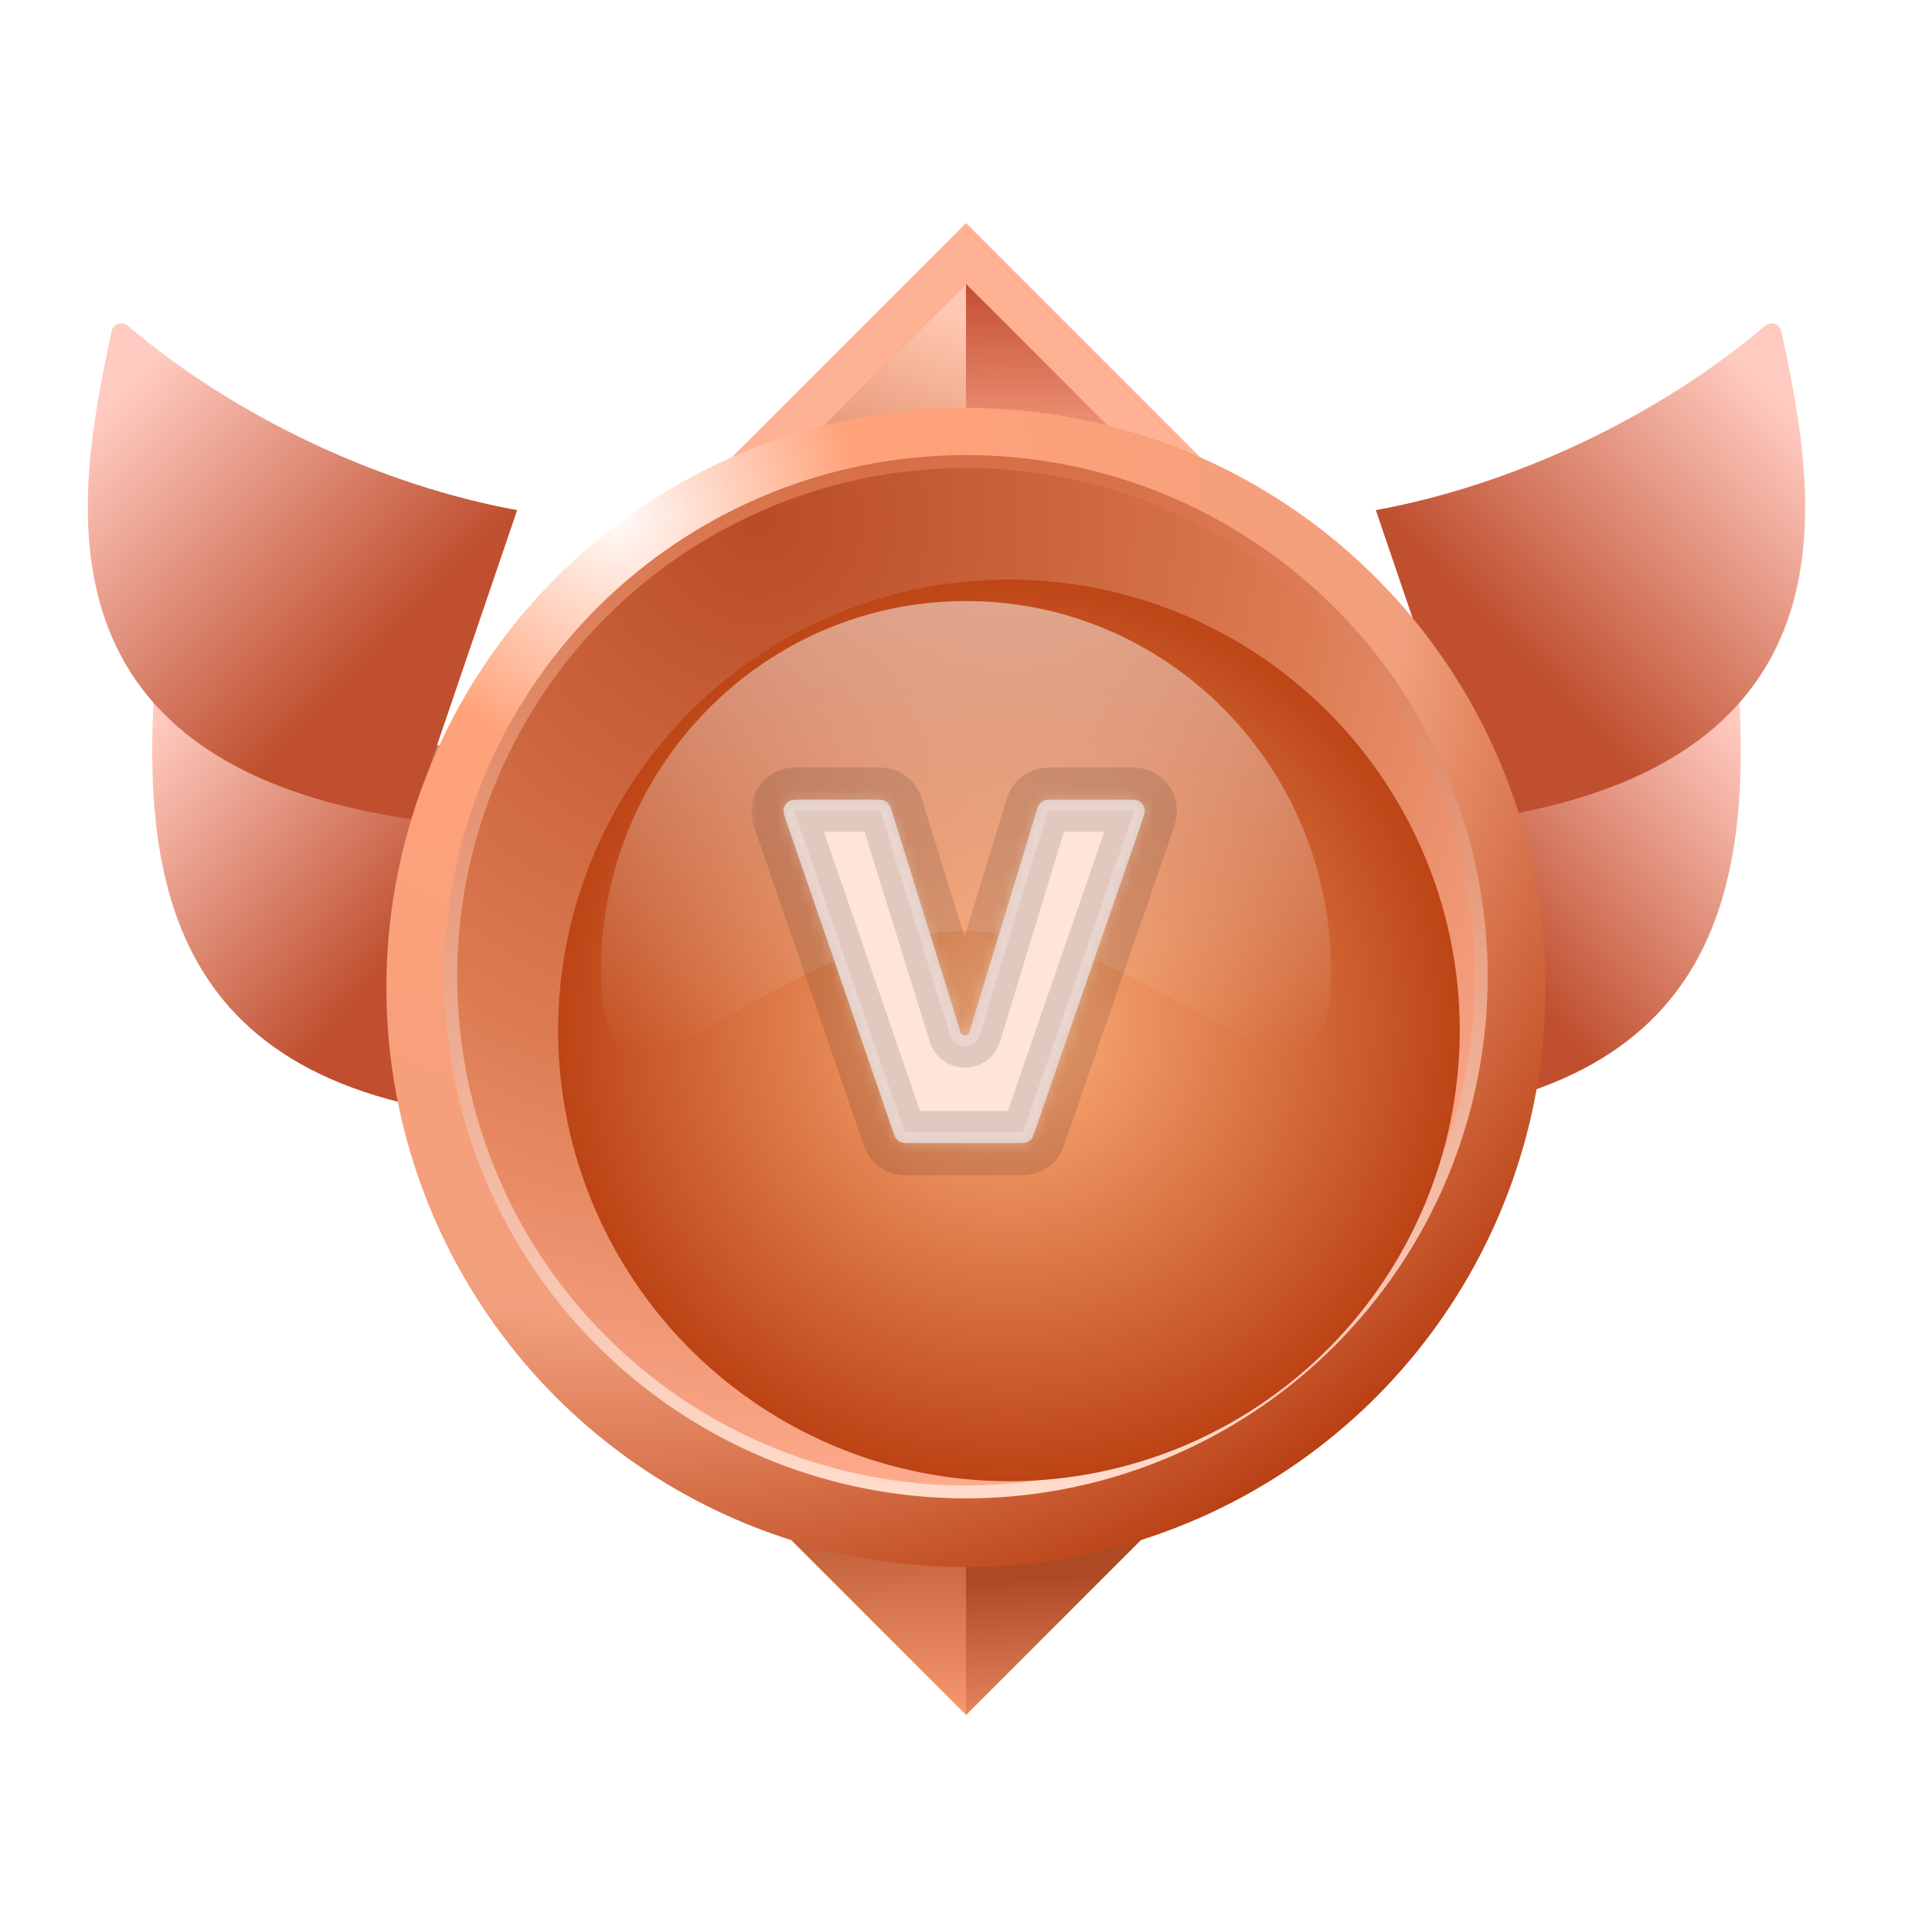 <svg width="180" height="180" viewBox="0 0 180 180" fill="none" xmlns="http://www.w3.org/2000/svg">
<mask id="mask0_43_16988" style="mask-type:alpha" maskUnits="userSpaceOnUse" x="0" y="0" width="180" height="180">
<rect width="180" height="180" fill="#D9D9D9"/>
</mask>
<g mask="url(#mask0_43_16988)">
<g filter="url(#filter0_iii_43_16988)">
<path d="M130 121.5L133.182 87.927L149.288 82.821L162.124 76.118C162.693 75.822 163.382 76.194 163.444 76.832C165.636 99.446 162.669 119.285 130 121.5Z" fill="url(#paint0_linear_43_16988)"/>
</g>
<g filter="url(#filter1_iii_43_16988)">
<path d="M166.273 47.529C156.184 56.078 142.71 62.378 130 64.702L139.818 93.5C176.296 88.195 170.836 62.44 167.782 48.038L167.781 48.032C167.636 47.349 166.806 47.077 166.273 47.529Z" fill="url(#paint1_linear_43_16988)"/>
</g>
<g filter="url(#filter2_iii_43_16988)">
<path d="M50 121.5L46.818 87.927L30.712 82.821L17.876 76.118C17.307 75.822 16.618 76.194 16.556 76.832C14.364 99.446 17.331 119.285 50 121.5Z" fill="url(#paint2_linear_43_16988)"/>
</g>
<g filter="url(#filter3_iii_43_16988)">
<path d="M13.727 47.529C23.816 56.078 37.29 62.378 50 64.702L40.182 93.5C3.704 88.195 9.164 62.44 12.218 48.038L12.219 48.032C12.364 47.349 13.194 47.077 13.727 47.529Z" fill="url(#paint3_linear_43_16988)"/>
</g>
<path d="M50.59 67.856H45.761L49.175 64.441L88.586 25.031L90 23.617L91.414 25.031L130.824 64.441L134.239 67.856H129.41H50.59Z" fill="url(#paint4_linear_43_16988)" stroke="#FFB293" stroke-width="4"/>
<path d="M50.589 65.856L90 26.445L90 65.856H50.589Z" fill="url(#paint5_linear_43_16988)"/>
<path d="M136.198 113.572L90 159.77L43.803 113.572H136.198Z" fill="url(#paint6_linear_43_16988)"/>
<path d="M136.198 113.572L90 159.77L90 113.572H136.198Z" fill="url(#paint7_linear_43_16988)"/>
<g filter="url(#filter4_d_43_16988)">
<circle cx="90" cy="90" r="54" fill="url(#paint8_radial_43_16988)"/>
</g>
<g filter="url(#filter5_d_43_16988)">
<circle cx="90" cy="90" r="48" fill="url(#paint9_radial_43_16988)"/>
<circle cx="90" cy="90" r="48" stroke="url(#paint10_linear_43_16988)" stroke-width="1.2"/>
</g>
<g filter="url(#filter6_i_43_16988)">
<circle cx="90" cy="90" r="42" fill="url(#paint11_radial_43_16988)"/>
</g>
<path opacity="0.5" d="M124 90.407C124 109.409 108.778 86.758 90 86.758C71.222 86.758 56 109.409 56 90.407C56 71.404 71.222 56 90 56C108.778 56 124 71.404 124 90.407Z" fill="url(#paint12_linear_43_16988)"/>
<mask id="path-14-outside-1_43_16988" maskUnits="userSpaceOnUse" x="70" y="70.5" width="40" height="40" fill="black">
<rect fill="white" x="70" y="70.5" width="40" height="40"/>
<path d="M96.43 105.351C96.287 105.764 96.216 105.971 96.086 106.124C95.971 106.259 95.825 106.363 95.66 106.427C95.473 106.5 95.254 106.5 94.817 106.5H84.793C84.355 106.5 84.136 106.5 83.949 106.427C83.784 106.363 83.638 106.258 83.523 106.123C83.393 105.97 83.322 105.763 83.18 105.349L73.34 76.762C73.078 75.999 72.946 75.618 73.02 75.314C73.085 75.048 73.25 74.817 73.481 74.669C73.744 74.5 74.147 74.5 74.954 74.5H81.501C81.953 74.5 82.178 74.5 82.369 74.576C82.538 74.644 82.686 74.753 82.801 74.894C82.93 75.054 82.997 75.269 83.131 75.7L89.495 96.172C89.55 96.35 89.714 96.47 89.899 96.47C90.086 96.47 90.25 96.348 90.304 96.17L96.53 75.71C96.662 75.276 96.728 75.058 96.858 74.898C96.972 74.756 97.121 74.645 97.291 74.577C97.482 74.5 97.709 74.5 98.163 74.5H104.699C105.507 74.5 105.911 74.5 106.174 74.669C106.405 74.817 106.569 75.049 106.634 75.315C106.708 75.619 106.576 76.001 106.312 76.764L96.43 105.351Z"/>
</mask>
<path d="M96.43 105.351C96.287 105.764 96.216 105.971 96.086 106.124C95.971 106.259 95.825 106.363 95.66 106.427C95.473 106.5 95.254 106.5 94.817 106.5H84.793C84.355 106.5 84.136 106.5 83.949 106.427C83.784 106.363 83.638 106.258 83.523 106.123C83.393 105.97 83.322 105.763 83.18 105.349L73.34 76.762C73.078 75.999 72.946 75.618 73.02 75.314C73.085 75.048 73.25 74.817 73.481 74.669C73.744 74.5 74.147 74.5 74.954 74.5H81.501C81.953 74.5 82.178 74.5 82.369 74.576C82.538 74.644 82.686 74.753 82.801 74.894C82.93 75.054 82.997 75.269 83.131 75.7L89.495 96.172C89.55 96.35 89.714 96.47 89.899 96.47C90.086 96.47 90.25 96.348 90.304 96.17L96.53 75.71C96.662 75.276 96.728 75.058 96.858 74.898C96.972 74.756 97.121 74.645 97.291 74.577C97.482 74.5 97.709 74.5 98.163 74.5H104.699C105.507 74.5 105.911 74.5 106.174 74.669C106.405 74.817 106.569 75.049 106.634 75.315C106.708 75.619 106.576 76.001 106.312 76.764L96.43 105.351Z" fill="#FFE4D9"/>
<path d="M106.174 74.669L107.796 72.145L106.174 74.669ZM106.634 75.315L103.719 76.023L106.634 75.315ZM96.53 75.71L93.66 74.837L96.53 75.71ZM96.858 74.898L99.195 76.779V76.779L96.858 74.898ZM97.291 74.577L98.411 77.36L97.291 74.577ZM90.304 96.17L93.174 97.043L90.304 96.17ZM89.495 96.172L92.36 95.282L89.495 96.172ZM82.369 74.576L83.484 71.791L82.369 74.576ZM83.131 75.7L85.996 74.809L83.131 75.7ZM82.801 74.894L85.129 73.003L82.801 74.894ZM73.34 76.762L70.504 77.739L73.34 76.762ZM73.02 75.314L70.106 74.603L73.02 75.314ZM83.949 106.427L85.039 103.632L83.949 106.427ZM83.523 106.123L85.811 104.183L83.523 106.123ZM95.66 106.427L94.571 103.632L95.66 106.427ZM96.086 106.124L93.799 104.182L96.086 106.124ZM94.817 103.5H84.793V109.5H94.817V103.5ZM86.016 104.372L76.177 75.786L70.504 77.739L80.343 106.325L86.016 104.372ZM74.954 77.5H81.501V71.5H74.954V77.5ZM80.266 76.591L86.63 97.063L92.36 95.282L85.996 74.809L80.266 76.591ZM93.174 97.043L99.4 76.583L93.66 74.837L87.434 95.297L93.174 97.043ZM98.163 77.5H104.699V71.5H98.163V77.5ZM103.477 75.784L93.595 104.371L99.265 106.331L109.148 77.744L103.477 75.784ZM104.699 77.5C104.909 77.5 105.057 77.5 105.182 77.502C105.308 77.504 105.36 77.508 105.372 77.509C105.384 77.51 105.298 77.504 105.159 77.466C105.007 77.425 104.789 77.345 104.552 77.193L107.796 72.145C107.062 71.674 106.325 71.571 105.91 71.533C105.509 71.497 105.046 71.5 104.699 71.5V77.5ZM109.148 77.744C109.261 77.416 109.415 76.98 109.512 76.589C109.612 76.185 109.755 75.454 109.549 74.607L103.719 76.023C103.653 75.75 103.648 75.518 103.659 75.361C103.669 75.217 103.691 75.133 103.688 75.146C103.685 75.157 103.672 75.207 103.633 75.327C103.594 75.445 103.545 75.586 103.477 75.784L109.148 77.744ZM104.552 77.193C104.135 76.925 103.836 76.506 103.719 76.023L109.549 74.607C109.303 73.592 108.675 72.71 107.796 72.145L104.552 77.193ZM99.4 76.583C99.435 76.469 99.458 76.395 99.477 76.335C99.496 76.275 99.501 76.262 99.497 76.273C99.487 76.301 99.401 76.523 99.195 76.779L94.522 73.016C93.939 73.739 93.716 74.654 93.66 74.837L99.4 76.583ZM98.163 71.5C97.973 71.5 97.032 71.447 96.171 71.794L98.411 77.36C98.106 77.483 97.868 77.5 97.838 77.502C97.827 77.503 97.84 77.502 97.903 77.501C97.967 77.5 98.044 77.5 98.163 77.5V71.5ZM99.195 76.779C98.987 77.037 98.717 77.237 98.411 77.36L96.171 71.794C95.525 72.054 94.958 72.474 94.522 73.016L99.195 76.779ZM89.899 99.47C91.406 99.47 92.736 98.485 93.174 97.043L87.434 95.297C87.764 94.212 88.765 93.47 89.899 93.47V99.47ZM86.63 97.063C87.076 98.495 88.4 99.47 89.899 99.47V93.47C91.028 93.47 92.025 94.204 92.36 95.282L86.63 97.063ZM81.501 77.5C81.62 77.5 81.697 77.5 81.76 77.501C81.822 77.502 81.836 77.503 81.824 77.502C81.794 77.5 81.557 77.483 81.254 77.362L83.484 71.791C82.626 71.448 81.691 71.5 81.501 71.5V77.5ZM85.996 74.809C85.94 74.629 85.712 73.72 85.129 73.003L80.472 76.786C80.266 76.532 80.179 76.311 80.168 76.284C80.164 76.272 80.169 76.285 80.189 76.344C80.208 76.404 80.231 76.477 80.266 76.591L85.996 74.809ZM81.254 77.362C80.949 77.239 80.68 77.041 80.472 76.786L85.129 73.003C84.693 72.465 84.127 72.049 83.484 71.791L81.254 77.362ZM76.177 75.786C76.109 75.588 76.061 75.447 76.022 75.329C75.983 75.209 75.97 75.159 75.967 75.148C75.964 75.135 75.986 75.219 75.996 75.363C76.006 75.52 76.002 75.752 75.935 76.025L70.106 74.603C69.9 75.45 70.042 76.18 70.141 76.584C70.238 76.975 70.391 77.411 70.504 77.739L76.177 75.786ZM74.954 71.5C74.607 71.5 74.145 71.497 73.744 71.533C73.329 71.571 72.593 71.674 71.86 72.144L75.101 77.194C74.865 77.345 74.647 77.425 74.495 77.466C74.356 77.504 74.27 77.51 74.283 77.509C74.294 77.508 74.346 77.504 74.471 77.502C74.596 77.5 74.745 77.5 74.954 77.5V71.5ZM75.935 76.025C75.817 76.507 75.519 76.925 75.101 77.194L71.86 72.144C70.981 72.709 70.353 73.589 70.106 74.603L75.935 76.025ZM84.793 103.5C84.678 103.5 84.604 103.5 84.543 103.499C84.483 103.498 84.47 103.497 84.482 103.498C84.513 103.5 84.743 103.517 85.039 103.632L82.859 109.222C83.699 109.55 84.608 109.5 84.793 109.5V103.5ZM80.343 106.325C80.403 106.5 80.652 107.376 81.235 108.063L85.811 104.183C86.017 104.425 86.108 104.638 86.119 104.666C86.124 104.677 86.119 104.666 86.098 104.609C86.078 104.551 86.054 104.481 86.016 104.372L80.343 106.325ZM85.039 103.632C85.338 103.749 85.604 103.938 85.811 104.183L81.235 108.063C81.672 108.579 82.23 108.977 82.859 109.222L85.039 103.632ZM94.817 109.5C95.002 109.5 95.91 109.549 96.749 109.223L94.571 103.632C94.867 103.517 95.097 103.5 95.127 103.498C95.14 103.497 95.127 103.498 95.067 103.499C95.006 103.5 94.932 103.5 94.817 103.5V109.5ZM93.595 104.371C93.557 104.48 93.533 104.55 93.512 104.607C93.492 104.663 93.486 104.675 93.491 104.664C93.503 104.635 93.594 104.423 93.799 104.182L98.372 108.066C98.955 107.38 99.205 106.506 99.265 106.331L93.595 104.371ZM96.749 109.223C97.377 108.978 97.935 108.58 98.372 108.066L93.799 104.182C94.007 103.937 94.272 103.748 94.571 103.632L96.749 109.223Z" fill="black" fill-opacity="0.12" style="mix-blend-mode:plus-darker" mask="url(#path-14-outside-1_43_16988)"/>
<mask id="path-16-inside-2_43_16988" fill="white">
<path d="M96.43 105.351C96.287 105.764 96.216 105.971 96.086 106.124C95.971 106.259 95.825 106.363 95.66 106.427C95.473 106.5 95.254 106.5 94.817 106.5H84.793C84.355 106.5 84.136 106.5 83.949 106.427C83.784 106.363 83.638 106.258 83.523 106.123C83.393 105.97 83.322 105.763 83.18 105.349L73.34 76.762C73.078 75.999 72.946 75.618 73.02 75.314C73.085 75.048 73.25 74.817 73.481 74.669C73.744 74.5 74.147 74.5 74.954 74.5H81.501C81.953 74.5 82.178 74.5 82.369 74.576C82.538 74.644 82.686 74.753 82.801 74.894C82.93 75.054 82.997 75.269 83.131 75.7L89.495 96.172C89.55 96.35 89.714 96.47 89.899 96.47C90.086 96.47 90.25 96.348 90.304 96.17L96.53 75.71C96.662 75.276 96.728 75.058 96.858 74.898C96.972 74.756 97.121 74.645 97.291 74.577C97.482 74.5 97.709 74.5 98.163 74.5H104.699C105.507 74.5 105.911 74.5 106.174 74.669C106.405 74.817 106.569 75.049 106.634 75.315C106.708 75.619 106.576 76.001 106.312 76.764L96.43 105.351Z"/>
</mask>
<path d="M106.174 74.669L106.715 73.828L106.174 74.669ZM106.634 75.315L105.662 75.551L106.634 75.315ZM96.53 75.71L95.574 75.419L96.53 75.71ZM96.858 74.898L97.637 75.525L96.858 74.898ZM97.291 74.577L97.664 75.505L97.291 74.577ZM90.304 96.17L91.261 96.461L90.304 96.17ZM89.495 96.172L90.45 95.876L89.495 96.172ZM82.369 74.576L82.741 73.648L82.369 74.576ZM83.131 75.7L84.086 75.403L83.131 75.7ZM82.801 74.894L83.577 74.264L82.801 74.894ZM73.34 76.762L72.395 77.088L73.34 76.762ZM73.02 75.314L72.049 75.077L73.02 75.314ZM83.949 106.427L84.312 105.495L83.949 106.427ZM83.523 106.123L84.286 105.476L83.523 106.123ZM95.66 106.427L95.297 105.495L95.66 106.427ZM96.086 106.124L95.324 105.476L96.086 106.124ZM94.817 105.5H84.793V107.5H94.817V105.5ZM84.125 105.023L74.286 76.437L72.395 77.088L82.234 105.674L84.125 105.023ZM74.954 75.5H81.501V73.5H74.954V75.5ZM82.176 75.997L88.54 96.469L90.45 95.876L84.086 75.403L82.176 75.997ZM91.261 96.461L97.487 76.001L95.574 75.419L89.348 95.879L91.261 96.461ZM98.163 75.5H104.699V73.5H98.163V75.5ZM105.367 76.438L95.485 105.024L97.375 105.678L107.257 77.091L105.367 76.438ZM104.699 75.5C105.122 75.5 105.372 75.501 105.551 75.517C105.726 75.533 105.703 75.555 105.634 75.511L106.715 73.828C106.382 73.614 106.025 73.552 105.73 73.525C105.44 73.499 105.084 73.5 104.699 73.5V75.5ZM107.257 77.091C107.383 76.727 107.5 76.391 107.57 76.108C107.642 75.821 107.699 75.463 107.606 75.079L105.662 75.551C105.643 75.471 105.671 75.457 105.629 75.627C105.586 75.802 105.505 76.038 105.367 76.438L107.257 77.091ZM105.634 75.511C105.648 75.52 105.658 75.534 105.662 75.551L107.606 75.079C107.481 74.563 107.161 74.115 106.715 73.828L105.634 75.511ZM97.487 76.001C97.557 75.771 97.595 75.647 97.629 75.559C97.658 75.482 97.662 75.493 97.637 75.525L96.079 74.27C95.799 74.619 95.68 75.069 95.574 75.419L97.487 76.001ZM98.163 73.5C97.797 73.5 97.332 73.482 96.917 73.649L97.664 75.505C97.626 75.52 97.617 75.513 97.698 75.507C97.793 75.501 97.922 75.5 98.163 75.5V73.5ZM97.637 75.525C97.644 75.516 97.653 75.509 97.664 75.505L96.917 73.649C96.589 73.781 96.301 73.995 96.079 74.27L97.637 75.525ZM89.899 97.47C90.526 97.47 91.079 97.061 91.261 96.461L89.348 95.879C89.421 95.636 89.645 95.47 89.899 95.47V97.47ZM88.54 96.469C88.725 97.065 89.276 97.47 89.899 97.47V95.47C90.152 95.47 90.375 95.635 90.45 95.876L88.54 96.469ZM81.501 75.5C81.741 75.5 81.869 75.501 81.963 75.507C82.044 75.513 82.035 75.52 81.997 75.505L82.741 73.648C82.328 73.483 81.865 73.5 81.501 73.5V75.5ZM84.086 75.403C83.978 75.056 83.857 74.609 83.577 74.264L82.024 75.525C81.999 75.493 82.003 75.482 82.032 75.558C82.066 75.646 82.105 75.768 82.176 75.997L84.086 75.403ZM81.997 75.505C82.008 75.509 82.017 75.516 82.024 75.525L83.577 74.264C83.355 73.991 83.067 73.779 82.741 73.648L81.997 75.505ZM74.286 76.437C74.148 76.037 74.068 75.801 74.025 75.627C73.983 75.457 74.011 75.471 73.992 75.551L72.049 75.077C71.956 75.46 72.012 75.818 72.083 76.105C72.153 76.388 72.269 76.724 72.395 77.088L74.286 76.437ZM74.954 73.5C74.57 73.5 74.214 73.499 73.924 73.525C73.629 73.552 73.272 73.614 72.94 73.828L74.021 75.511C73.952 75.555 73.929 75.533 74.103 75.517C74.282 75.501 74.532 75.5 74.954 75.5V73.5ZM73.992 75.551C73.996 75.534 74.006 75.52 74.021 75.511L72.94 73.828C72.494 74.114 72.175 74.561 72.049 75.077L73.992 75.551ZM84.793 105.5C84.561 105.5 84.436 105.499 84.345 105.493C84.267 105.488 84.276 105.481 84.312 105.495L83.586 107.359C83.99 107.517 84.439 107.5 84.793 107.5V105.5ZM82.234 105.674C82.349 106.009 82.48 106.439 82.76 106.77L84.286 105.476C84.311 105.506 84.308 105.517 84.277 105.445C84.242 105.361 84.201 105.243 84.125 105.023L82.234 105.674ZM84.312 105.495C84.302 105.491 84.293 105.485 84.286 105.476L82.76 106.77C82.982 107.032 83.266 107.234 83.586 107.359L84.312 105.495ZM94.817 107.5C95.17 107.5 95.619 107.516 96.023 107.359L95.297 105.495C95.333 105.481 95.343 105.488 95.264 105.493C95.173 105.499 95.049 105.5 94.817 105.5V107.5ZM95.485 105.024C95.409 105.244 95.368 105.361 95.332 105.445C95.302 105.517 95.298 105.506 95.324 105.476L96.848 106.771C97.129 106.441 97.26 106.012 97.375 105.678L95.485 105.024ZM96.023 107.359C96.342 107.235 96.626 107.033 96.848 106.771L95.324 105.476C95.317 105.485 95.307 105.491 95.297 105.495L96.023 107.359Z" fill="white" fill-opacity="0.25" mask="url(#path-16-inside-2_43_16988)"/>
</g>
<defs>
<filter id="filter0_iii_43_16988" x="129.091" y="72.381" width="34.909" height="50.019" filterUnits="userSpaceOnUse" color-interpolation-filters="sRGB">
<feFlood flood-opacity="0" result="BackgroundImageFix"/>
<feBlend mode="normal" in="SourceGraphic" in2="BackgroundImageFix" result="shape"/>
<feColorMatrix in="SourceAlpha" type="matrix" values="0 0 0 0 0 0 0 0 0 0 0 0 0 0 0 0 0 0 127 0" result="hardAlpha"/>
<feOffset dx="-0.909" dy="-14.538"/>
<feGaussianBlur stdDeviation="0.454"/>
<feComposite in2="hardAlpha" operator="arithmetic" k2="-1" k3="1"/>
<feColorMatrix type="matrix" values="0 0 0 0 0.311 0 0 0 0 0.301 0 0 0 0 0.301 0 0 0 0.15 0"/>
<feBlend mode="color-burn" in2="shape" result="effect1_innerShadow_43_16988"/>
<feColorMatrix in="SourceAlpha" type="matrix" values="0 0 0 0 0 0 0 0 0 0 0 0 0 0 0 0 0 0 127 0" result="hardAlpha"/>
<feOffset dx="-0.909" dy="-3.635"/>
<feGaussianBlur stdDeviation="1.817"/>
<feComposite in2="hardAlpha" operator="arithmetic" k2="-1" k3="1"/>
<feColorMatrix type="matrix" values="0 0 0 0 0 0 0 0 0 0 0 0 0 0 0 0 0 0 0.5 0"/>
<feBlend mode="overlay" in2="effect1_innerShadow_43_16988" result="effect2_innerShadow_43_16988"/>
<feColorMatrix in="SourceAlpha" type="matrix" values="0 0 0 0 0 0 0 0 0 0 0 0 0 0 0 0 0 0 127 0" result="hardAlpha"/>
<feOffset dy="1"/>
<feGaussianBlur stdDeviation="0.45"/>
<feComposite in2="hardAlpha" operator="arithmetic" k2="-1" k3="1"/>
<feColorMatrix type="matrix" values="0 0 0 0 1 0 0 0 0 0.959 0 0 0 0 0.959 0 0 0 0.25 0"/>
<feBlend mode="normal" in2="effect2_innerShadow_43_16988" result="effect3_innerShadow_43_16988"/>
</filter>
<filter id="filter1_iii_43_16988" x="129.091" y="43.672" width="40.909" height="50.728" filterUnits="userSpaceOnUse" color-interpolation-filters="sRGB">
<feFlood flood-opacity="0" result="BackgroundImageFix"/>
<feBlend mode="normal" in="SourceGraphic" in2="BackgroundImageFix" result="shape"/>
<feColorMatrix in="SourceAlpha" type="matrix" values="0 0 0 0 0 0 0 0 0 0 0 0 0 0 0 0 0 0 127 0" result="hardAlpha"/>
<feOffset dx="-0.909" dy="-14.538"/>
<feGaussianBlur stdDeviation="0.454"/>
<feComposite in2="hardAlpha" operator="arithmetic" k2="-1" k3="1"/>
<feColorMatrix type="matrix" values="0 0 0 0 0.311 0 0 0 0 0.301 0 0 0 0 0.301 0 0 0 0.15 0"/>
<feBlend mode="color-burn" in2="shape" result="effect1_innerShadow_43_16988"/>
<feColorMatrix in="SourceAlpha" type="matrix" values="0 0 0 0 0 0 0 0 0 0 0 0 0 0 0 0 0 0 127 0" result="hardAlpha"/>
<feOffset dx="-0.909" dy="-3.635"/>
<feGaussianBlur stdDeviation="1.817"/>
<feComposite in2="hardAlpha" operator="arithmetic" k2="-1" k3="1"/>
<feColorMatrix type="matrix" values="0 0 0 0 0 0 0 0 0 0 0 0 0 0 0 0 0 0 0.5 0"/>
<feBlend mode="overlay" in2="effect1_innerShadow_43_16988" result="effect2_innerShadow_43_16988"/>
<feColorMatrix in="SourceAlpha" type="matrix" values="0 0 0 0 0 0 0 0 0 0 0 0 0 0 0 0 0 0 127 0" result="hardAlpha"/>
<feOffset dy="1"/>
<feGaussianBlur stdDeviation="0.45"/>
<feComposite in2="hardAlpha" operator="arithmetic" k2="-1" k3="1"/>
<feColorMatrix type="matrix" values="0 0 0 0 1 0 0 0 0 0.959 0 0 0 0 0.959 0 0 0 0.25 0"/>
<feBlend mode="normal" in2="effect2_innerShadow_43_16988" result="effect3_innerShadow_43_16988"/>
</filter>
<filter id="filter2_iii_43_16988" x="15.091" y="72.381" width="34.909" height="50.019" filterUnits="userSpaceOnUse" color-interpolation-filters="sRGB">
<feFlood flood-opacity="0" result="BackgroundImageFix"/>
<feBlend mode="normal" in="SourceGraphic" in2="BackgroundImageFix" result="shape"/>
<feColorMatrix in="SourceAlpha" type="matrix" values="0 0 0 0 0 0 0 0 0 0 0 0 0 0 0 0 0 0 127 0" result="hardAlpha"/>
<feOffset dx="-0.909" dy="-14.538"/>
<feGaussianBlur stdDeviation="0.454"/>
<feComposite in2="hardAlpha" operator="arithmetic" k2="-1" k3="1"/>
<feColorMatrix type="matrix" values="0 0 0 0 0.311 0 0 0 0 0.301 0 0 0 0 0.301 0 0 0 0.15 0"/>
<feBlend mode="color-burn" in2="shape" result="effect1_innerShadow_43_16988"/>
<feColorMatrix in="SourceAlpha" type="matrix" values="0 0 0 0 0 0 0 0 0 0 0 0 0 0 0 0 0 0 127 0" result="hardAlpha"/>
<feOffset dx="-0.909" dy="-3.635"/>
<feGaussianBlur stdDeviation="1.817"/>
<feComposite in2="hardAlpha" operator="arithmetic" k2="-1" k3="1"/>
<feColorMatrix type="matrix" values="0 0 0 0 0 0 0 0 0 0 0 0 0 0 0 0 0 0 0.5 0"/>
<feBlend mode="overlay" in2="effect1_innerShadow_43_16988" result="effect2_innerShadow_43_16988"/>
<feColorMatrix in="SourceAlpha" type="matrix" values="0 0 0 0 0 0 0 0 0 0 0 0 0 0 0 0 0 0 127 0" result="hardAlpha"/>
<feOffset dy="1"/>
<feGaussianBlur stdDeviation="0.45"/>
<feComposite in2="hardAlpha" operator="arithmetic" k2="-1" k3="1"/>
<feColorMatrix type="matrix" values="0 0 0 0 1 0 0 0 0 0.959 0 0 0 0 0.959 0 0 0 0.25 0"/>
<feBlend mode="normal" in2="effect2_innerShadow_43_16988" result="effect3_innerShadow_43_16988"/>
</filter>
<filter id="filter3_iii_43_16988" x="9.091" y="43.672" width="40.909" height="50.728" filterUnits="userSpaceOnUse" color-interpolation-filters="sRGB">
<feFlood flood-opacity="0" result="BackgroundImageFix"/>
<feBlend mode="normal" in="SourceGraphic" in2="BackgroundImageFix" result="shape"/>
<feColorMatrix in="SourceAlpha" type="matrix" values="0 0 0 0 0 0 0 0 0 0 0 0 0 0 0 0 0 0 127 0" result="hardAlpha"/>
<feOffset dx="-0.909" dy="-14.538"/>
<feGaussianBlur stdDeviation="0.454"/>
<feComposite in2="hardAlpha" operator="arithmetic" k2="-1" k3="1"/>
<feColorMatrix type="matrix" values="0 0 0 0 0.311 0 0 0 0 0.301 0 0 0 0 0.301 0 0 0 0.15 0"/>
<feBlend mode="color-burn" in2="shape" result="effect1_innerShadow_43_16988"/>
<feColorMatrix in="SourceAlpha" type="matrix" values="0 0 0 0 0 0 0 0 0 0 0 0 0 0 0 0 0 0 127 0" result="hardAlpha"/>
<feOffset dx="-0.909" dy="-3.635"/>
<feGaussianBlur stdDeviation="1.817"/>
<feComposite in2="hardAlpha" operator="arithmetic" k2="-1" k3="1"/>
<feColorMatrix type="matrix" values="0 0 0 0 0 0 0 0 0 0 0 0 0 0 0 0 0 0 0.5 0"/>
<feBlend mode="overlay" in2="effect1_innerShadow_43_16988" result="effect2_innerShadow_43_16988"/>
<feColorMatrix in="SourceAlpha" type="matrix" values="0 0 0 0 0 0 0 0 0 0 0 0 0 0 0 0 0 0 127 0" result="hardAlpha"/>
<feOffset dy="1"/>
<feGaussianBlur stdDeviation="0.45"/>
<feComposite in2="hardAlpha" operator="arithmetic" k2="-1" k3="1"/>
<feColorMatrix type="matrix" values="0 0 0 0 1 0 0 0 0 0.959 0 0 0 0 0.959 0 0 0 0.25 0"/>
<feBlend mode="normal" in2="effect2_innerShadow_43_16988" result="effect3_innerShadow_43_16988"/>
</filter>
<filter id="filter4_d_43_16988" x="30" y="32" width="120" height="120" filterUnits="userSpaceOnUse" color-interpolation-filters="sRGB">
<feFlood flood-opacity="0" result="BackgroundImageFix"/>
<feColorMatrix in="SourceAlpha" type="matrix" values="0 0 0 0 0 0 0 0 0 0 0 0 0 0 0 0 0 0 127 0" result="hardAlpha"/>
<feOffset dy="2"/>
<feGaussianBlur stdDeviation="3"/>
<feComposite in2="hardAlpha" operator="out"/>
<feColorMatrix type="matrix" values="0 0 0 0 0.764 0 0 0 0 0.281 0 0 0 0 0.078 0 0 0 1 0"/>
<feBlend mode="color-burn" in2="BackgroundImageFix" result="effect1_dropShadow_43_16988"/>
<feBlend mode="normal" in="SourceGraphic" in2="effect1_dropShadow_43_16988" result="shape"/>
</filter>
<filter id="filter5_d_43_16988" x="38.7" y="39.7" width="102.6" height="102.599" filterUnits="userSpaceOnUse" color-interpolation-filters="sRGB">
<feFlood flood-opacity="0" result="BackgroundImageFix"/>
<feColorMatrix in="SourceAlpha" type="matrix" values="0 0 0 0 0 0 0 0 0 0 0 0 0 0 0 0 0 0 127 0" result="hardAlpha"/>
<feOffset dy="1"/>
<feGaussianBlur stdDeviation="1.35"/>
<feComposite in2="hardAlpha" operator="out"/>
<feColorMatrix type="matrix" values="0 0 0 0 0.513 0 0 0 0 0.248 0 0 0 0 0.146 0 0 0 0.2 0"/>
<feBlend mode="normal" in2="BackgroundImageFix" result="effect1_dropShadow_43_16988"/>
<feBlend mode="normal" in="SourceGraphic" in2="effect1_dropShadow_43_16988" result="shape"/>
</filter>
<filter id="filter6_i_43_16988" x="48" y="48" width="88" height="90" filterUnits="userSpaceOnUse" color-interpolation-filters="sRGB">
<feFlood flood-opacity="0" result="BackgroundImageFix"/>
<feBlend mode="normal" in="SourceGraphic" in2="BackgroundImageFix" result="shape"/>
<feColorMatrix in="SourceAlpha" type="matrix" values="0 0 0 0 0 0 0 0 0 0 0 0 0 0 0 0 0 0 127 0" result="hardAlpha"/>
<feOffset dx="4" dy="6"/>
<feGaussianBlur stdDeviation="5"/>
<feComposite in2="hardAlpha" operator="arithmetic" k2="-1" k3="1"/>
<feColorMatrix type="matrix" values="0 0 0 0 0 0 0 0 0 0 0 0 0 0 0 0 0 0 0.2 0"/>
<feBlend mode="plus-darker" in2="shape" result="effect1_innerShadow_43_16988"/>
</filter>
<linearGradient id="paint0_linear_43_16988" x1="159.777" y1="80.031" x2="136.149" y2="100.165" gradientUnits="userSpaceOnUse">
<stop stop-color="#FFCABF"/>
<stop offset="1" stop-color="#BF4F2F"/>
</linearGradient>
<linearGradient id="paint1_linear_43_16988" x1="164.105" y1="51.13" x2="139.679" y2="74.46" gradientUnits="userSpaceOnUse">
<stop stop-color="#FFCABF"/>
<stop offset="1" stop-color="#BF4F2F"/>
</linearGradient>
<linearGradient id="paint2_linear_43_16988" x1="20.223" y1="80.031" x2="43.85" y2="100.165" gradientUnits="userSpaceOnUse">
<stop stop-color="#FFCABF"/>
<stop offset="1" stop-color="#BF4F2F"/>
</linearGradient>
<linearGradient id="paint3_linear_43_16988" x1="15.895" y1="51.13" x2="40.321" y2="74.46" gradientUnits="userSpaceOnUse">
<stop stop-color="#FFCABF"/>
<stop offset="1" stop-color="#BF4F2F"/>
</linearGradient>
<linearGradient id="paint4_linear_43_16988" x1="91.981" y1="26.077" x2="92.169" y2="46.15" gradientUnits="userSpaceOnUse">
<stop stop-color="#C34C32"/>
<stop offset="1" stop-color="#FFB090"/>
</linearGradient>
<linearGradient id="paint5_linear_43_16988" x1="88.27" y1="29.23" x2="81.927" y2="46.151" gradientUnits="userSpaceOnUse">
<stop stop-color="#FFC8B0"/>
<stop offset="1" stop-color="#E28B69"/>
</linearGradient>
<linearGradient id="paint6_linear_43_16988" x1="88.168" y1="160.816" x2="87.457" y2="136.671" gradientUnits="userSpaceOnUse">
<stop stop-color="#FB9B73"/>
<stop offset="1" stop-color="#AD4A24"/>
</linearGradient>
<linearGradient id="paint7_linear_43_16988" x1="112.183" y1="164.028" x2="111.401" y2="146.288" gradientUnits="userSpaceOnUse">
<stop stop-color="#FB9B73"/>
<stop offset="1" stop-color="#AD4A24"/>
</linearGradient>
<radialGradient id="paint8_radial_43_16988" cx="0" cy="0" r="1" gradientUnits="userSpaceOnUse" gradientTransform="translate(57.951 45.763) rotate(57.054) scale(108.905)">
<stop stop-color="#FFFCFA"/>
<stop offset="0.21" stop-color="#FFA27A"/>
<stop offset="0.682" stop-color="#F19F7C"/>
<stop offset="1" stop-color="#B93F13"/>
</radialGradient>
<radialGradient id="paint9_radial_43_16988" cx="0" cy="0" r="1" gradientUnits="userSpaceOnUse" gradientTransform="translate(70 47.333) rotate(70.914) scale(93.796)">
<stop stop-color="#B94C25"/>
<stop offset="0.553" stop-color="#DC7B52"/>
<stop offset="1" stop-color="#FFAD90"/>
</radialGradient>
<linearGradient id="paint10_linear_43_16988" x1="90" y1="137.5" x2="90" y2="41.5" gradientUnits="userSpaceOnUse">
<stop stop-color="#FFDBCB"/>
<stop offset="1" stop-color="#D76F47"/>
</linearGradient>
<radialGradient id="paint11_radial_43_16988" cx="0" cy="0" r="1" gradientUnits="userSpaceOnUse" gradientTransform="translate(90 89.5) rotate(-118.706) scale(47.885)">
<stop stop-color="#FFB27E"/>
<stop offset="1" stop-color="#B33406"/>
</radialGradient>
<linearGradient id="paint12_linear_43_16988" x1="90" y1="56" x2="90" y2="98" gradientUnits="userSpaceOnUse">
<stop stop-color="white"/>
<stop offset="1" stop-color="white" stop-opacity="0"/>
</linearGradient>
</defs>
</svg>
